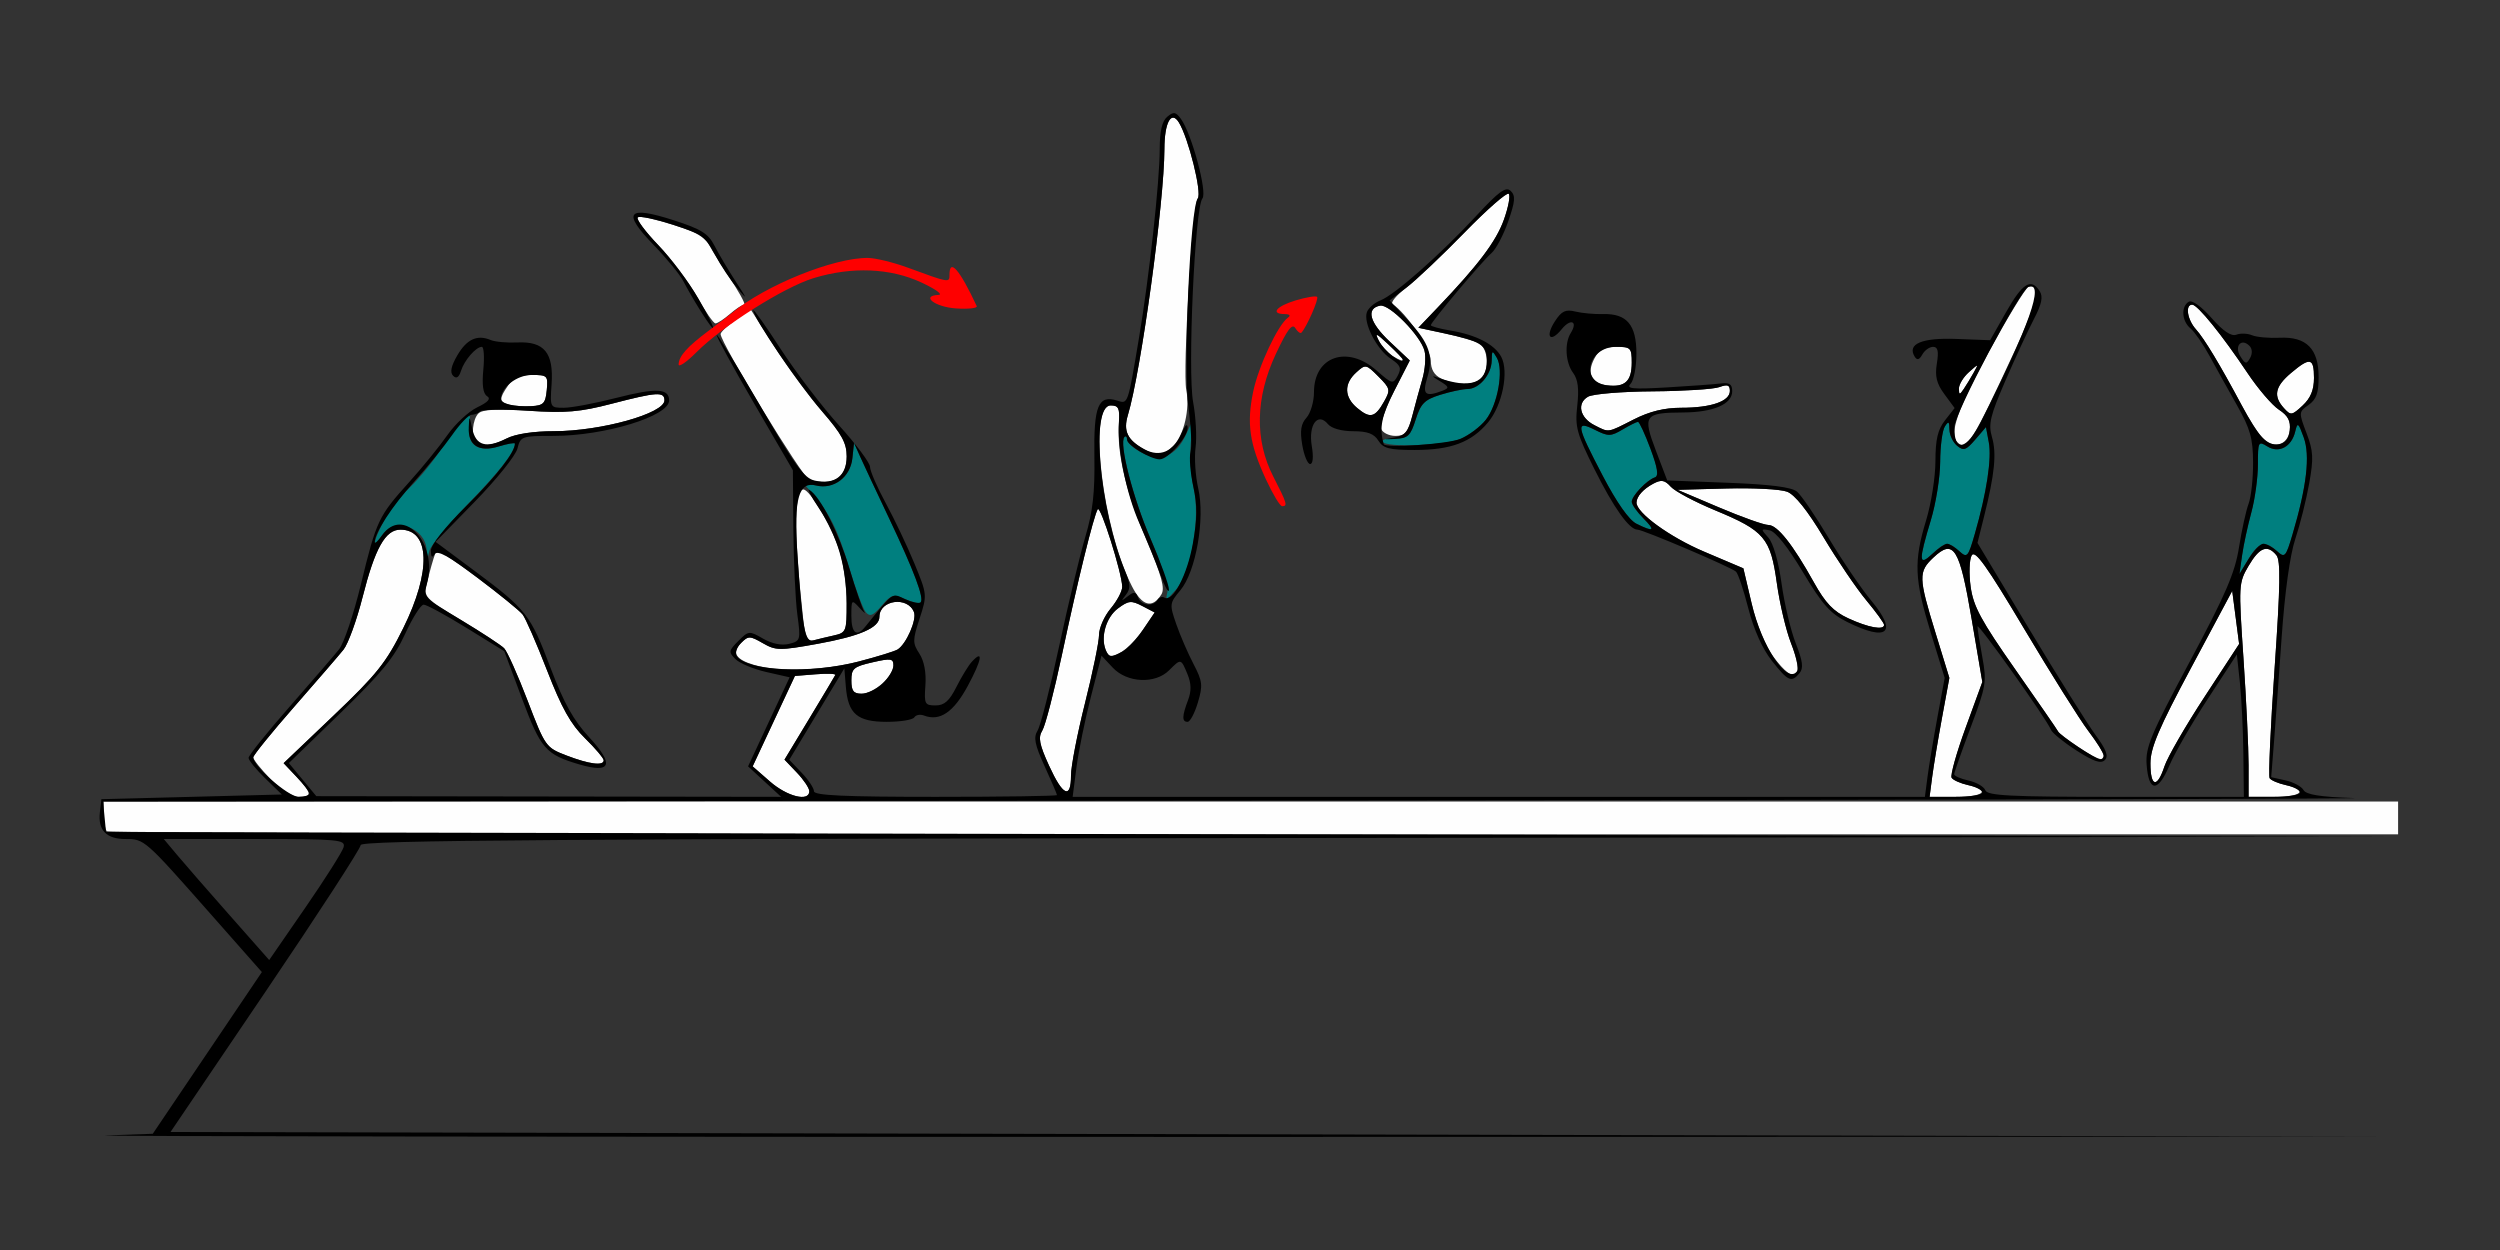 <?xml version="1.0" encoding="UTF-8" standalone="no"?>
<!-- Created with Inkscape (http://www.inkscape.org/) -->

<svg
   xmlns:dc="http://purl.org/dc/elements/1.1/"
   xmlns:cc="http://creativecommons.org/ns#"
   xmlns:rdf="http://www.w3.org/1999/02/22-rdf-syntax-ns#"
   xmlns:svg="http://www.w3.org/2000/svg"
   xmlns="http://www.w3.org/2000/svg"
   xmlns:sodipodi="http://sodipodi.sourceforge.net/DTD/sodipodi-0.dtd"
   xmlns:inkscape="http://www.inkscape.org/namespaces/inkscape"
   id="svg3462"
   version="1.1"
   inkscape:version="0.91 r13725"
   width="500"
   height="250"
   viewBox="0 0 500 250"
   sodipodi:docname="bb840103.svg">
  <rect x="0" y="0" width="500" height="250" fill="#333333" stroke="none"/>
  <defs
     id="defs3466" />
  <sodipodi:namedview
     pagecolor="#8c8c8c"
     bordercolor="#666666"
     borderopacity="1"
     objecttolerance="10"
     gridtolerance="10"
     guidetolerance="10"
     inkscape:pageopacity="0"
     inkscape:pageshadow="2"
     inkscape:window-width="1834"
     inkscape:window-height="880"
     id="namedview3464"
     showgrid="false"
     inkscape:zoom="1.7353308"
     inkscape:cx="223.78573"
     inkscape:cy="141.42349"
     inkscape:window-x="0"
     inkscape:window-y="0"
     inkscape:window-maximized="0"
     inkscape:current-layer="svg3462" />
  <g
     id="g3472"
     transform="translate(6.722,13.118)">
    <path
       style="fill:#fefefe"
       d="m 14.642,153.125 c -0.343,-0.344 -0.623,-1.82 -0.623,-3.281 l 0,-2.656 229.439,0 229.439,0 0,3.281 0,3.281 -228.816,0 c -125.849,0 -229.097,-0.281 -229.439,-0.625 z m 32.744,-10.43 c -1.903,-1.955 -3.461,-3.905 -3.461,-4.332 0,-0.427 3.68,-4.976 8.178,-10.109 4.498,-5.133 8.938,-10.278 9.868,-11.434 0.93,-1.156 2.651,-5.89 3.825,-10.52 2.483,-9.791 4.557,-13.489 7.562,-13.489 5.949,0 6.194,8.351 0.579,19.688 -3.422,6.909 -5.277,9.236 -13.942,17.492 L 50,139.515 l 2.57,2.716 c 3.129,3.307 3.204,4.019 0.423,4.019 -1.254,0 -3.587,-1.479 -5.607,-3.555 z m 99.906,0.508 -3.486,-3.047 4.227,-9.043 4.227,-9.043 4.155,-0.332 c 2.285,-0.183 4.053,-0.121 3.929,0.137 -0.124,0.258 -2.462,4.174 -5.196,8.703 l -4.971,8.234 2.482,2.598 c 1.365,1.429 2.482,3.103 2.482,3.719 0,2.167 -4.399,1.087 -7.848,-1.926 z m 232.423,-0.938 c 0.285,-2.191 1.175,-7.543 1.977,-11.892 l 1.459,-7.908 -2.79,-9.071 c -3.395,-11.037 -3.426,-12.156 -0.412,-14.996 4.076,-3.841 5.239,-1.972 7.662,12.318 l 2.131,12.565 -3.335,9.144 c -1.834,5.029 -3.096,9.532 -2.804,10.006 0.292,0.474 1.788,1.139 3.324,1.478 4.579,1.009 3.174,2.341 -2.469,2.341 l -5.262,0 0.519,-3.984 z m 63.276,-2.319 c 0,-3.467 -0.458,-13.081 -1.019,-21.366 -0.997,-14.738 -0.974,-15.138 1.027,-18.541 2.181,-3.708 3.749,-4.308 5.555,-2.124 0.872,1.054 0.793,6.053 -0.355,22.587 -0.811,11.678 -1.258,21.584 -0.995,22.012 0.264,0.428 1.737,1.055 3.273,1.394 4.539,1 3.194,2.341 -2.347,2.341 l -5.14,0 0,-6.303 z m -239.906,0.064 c -1.948,-4.268 -2.21,-5.638 -1.344,-7.029 0.592,-0.95 2.353,-7.741 3.914,-15.09 3.133,-14.745 6.351,-27.839 7.169,-29.167 0.544,-0.883 4.831,12.688 4.897,15.499 0.02,0.863 -1.015,2.822 -2.3,4.354 -1.285,1.532 -2.336,3.909 -2.336,5.283 0,1.374 -1.262,7.511 -2.804,13.638 -1.542,6.127 -2.804,12.642 -2.804,14.476 0,4.829 -1.622,4.103 -4.392,-1.965 z m 220.28,-0.465 c 0,-3.101 1.66,-6.997 8.178,-19.189 l 8.178,-15.298 0.69,5.31 0.69,5.31 -6.923,10.588 c -3.808,5.823 -7.41,12.069 -8.006,13.879 -1.461,4.442 -2.807,4.154 -2.807,-0.6 z m -316.803,-1.57 c -4.117,-1.583 -4.246,-1.764 -7.767,-10.965 -1.969,-5.145 -4.081,-9.863 -4.692,-10.483 -0.611,-0.62 -4.499,-3.167 -8.64,-5.66 l -7.529,-4.532 1.144,-4.497 c 0.629,-2.474 1.321,-4.675 1.538,-4.893 0.453,-0.454 15.574,10.836 17.18,12.827 0.586,0.726 2.791,5.768 4.901,11.203 2.91,7.497 4.74,10.768 7.58,13.55 2.059,2.017 3.744,4.003 3.744,4.414 0,1.167 -2.884,0.794 -7.457,-0.964 z M 408.862,136.238 c -2.047,-1.382 -3.828,-2.753 -3.958,-3.047 -0.13,-0.294 -3.974,-5.865 -8.542,-12.38 -6.893,-9.831 -8.416,-12.651 -8.955,-16.581 -0.357,-2.605 -0.266,-5.423 0.202,-6.262 0.667,-1.195 2.952,1.999 10.522,14.706 5.319,8.928 11.069,18.087 12.779,20.352 4.772,6.323 4.107,7.367 -2.048,3.212 z M 163.551,122.97 c 0,-2.378 0.438,-2.755 4.206,-3.62 3.703,-0.85 4.206,-0.776 4.206,0.616 0,2.192 -3.901,5.658 -6.369,5.658 -1.619,0 -2.043,-0.55 -2.043,-2.655 z m 184.381,-4.774 c -1.625,-2.216 -3.35,-6.456 -4.339,-10.664 l -1.642,-6.985 -7.867,-3.34 c -6.866,-2.916 -13.554,-7.775 -13.51,-9.817 0.026,-1.223 1.362,-2.72 3.373,-3.782 1.604,-0.847 2.274,-0.727 3.49,0.62 0.828,0.917 4.834,3.047 8.903,4.732 9.844,4.077 11.051,5.507 12.309,14.583 0.562,4.051 1.837,9.442 2.834,11.979 2.816,7.167 0.835,8.658 -3.552,2.674 z m -203.727,1.704 c -3.81,-1.105 -4.646,-2.485 -2.695,-4.442 1.436,-1.441 1.74,-1.437 4.334,0.057 2.598,1.495 3.35,1.504 10.949,0.129 8.487,-1.536 12.366,-3.228 12.366,-5.395 0,-3.399 5.68,-4.167 6.916,-0.936 0.586,1.532 -1.548,6.395 -3.277,7.466 -0.576,0.357 -4.048,1.431 -7.717,2.387 -7.097,1.849 -15.957,2.161 -20.877,0.733 z m 70.182,-3.103 c -1.011,-2.643 0.15,-6.494 2.481,-8.232 2.113,-1.575 2.663,-1.63 4.865,-0.483 l 2.483,1.292 -2.313,3.414 c -2.053,3.03 -4.84,5.336 -6.451,5.336 -0.307,0 -0.786,-0.597 -1.066,-1.327 z m -60.505,-6.38 c -1.929,-17.474 -1.778,-26.878 0.409,-25.522 1.728,1.071 5.666,8.098 6.989,12.469 0.724,2.394 1.322,6.982 1.327,10.194 0.01,5.612 -0.091,5.864 -2.56,6.415 -1.414,0.316 -3.256,0.758 -4.094,0.983 -1.223,0.329 -1.632,-0.568 -2.071,-4.54 z m 209.061,0.132 c -2.984,-1.377 -4.574,-3.038 -6.883,-7.187 -4.258,-7.652 -7.309,-11.489 -9.133,-11.489 -0.867,0 -5.306,-1.582 -9.864,-3.516 l -8.288,-3.516 9.772,-0.265 c 5.374,-0.146 10.841,0.143 12.149,0.642 1.556,0.593 4.088,3.763 7.326,9.171 2.722,4.545 6.552,10.19 8.511,12.543 1.959,2.353 3.562,4.568 3.562,4.922 0,1.12 -3.137,0.547 -7.151,-1.306 z m -143.293,-6.442 c -5.924,-11.647 -8.79,-36.14 -4.229,-36.14 1.597,0 1.835,0.546 1.634,3.75 -0.38,6.063 1.382,13.442 5.561,23.279 3.015,7.098 3.689,9.576 2.933,10.781 -1.825,2.907 -3.865,2.33 -5.899,-1.67 z M 155.118,82.832 c -1.291,-0.352 -17.757,-27.431 -17.719,-29.14 0.009,-0.398 1.366,-1.67 3.015,-2.827 l 2.999,-2.103 4.741,7.439 c 2.608,4.091 6.928,9.962 9.602,13.045 3.892,4.488 4.86,6.268 4.86,8.928 0,4.335 -2.647,5.979 -7.499,4.658 z m 66.844,-6.152 c -3.229,-1.858 -4.052,-3.652 -3.106,-6.78 2.626,-8.69 7.285,-42.635 7.303,-53.204 0.009,-5.308 1.358,-7.796 2.891,-5.332 1.918,3.083 4.666,14.139 3.78,15.21 -1.067,1.29 -3.056,34.543 -2.292,38.335 0.751,3.728 -0.459,8.982 -2.552,11.081 -2.068,2.074 -3.359,2.222 -6.023,0.69 z M 88.474,75.312 c -1.013,-1.016 -0.712,-4.536 0.491,-5.743 0.793,-0.796 3.687,-0.949 10.047,-0.532 7.41,0.486 10.242,0.245 16.618,-1.413 9.05,-2.355 10.539,-2.449 10.539,-0.671 0,2.617 -12.688,6.159 -22.089,6.166 -4.088,0.003 -7.705,0.547 -9.346,1.406 -2.865,1.499 -5.251,1.799 -6.259,0.787 z m 296.281,0.02 c -1.693,-1.699 -0.012,-6.525 6.309,-18.114 3.788,-6.944 7.348,-12.78 7.911,-12.969 2.56,-0.856 1.709,3.176 -2.656,12.588 -8.605,18.556 -9.722,20.342 -11.564,18.495 z m 60.861,-0.994 c -0.813,-0.925 -2.604,-3.791 -3.982,-6.369 -4.37,-8.179 -7.494,-13.366 -9.168,-15.222 -1.736,-1.924 -2.195,-4.934 -0.752,-4.934 1.076,0 6.004,6.088 11.069,13.675 2.095,3.138 4.917,6.434 6.271,7.324 1.83,1.203 2.387,2.264 2.172,4.137 -0.355,3.081 -3.449,3.847 -5.609,1.389 z M 269.496,72.654 c -0.296,-0.775 0.873,-4.169 2.599,-7.543 l 3.138,-6.134 -4.025,-3.791 c -4.042,-3.807 -4.791,-6.621 -1.91,-7.178 1.848,-0.357 8.085,5.986 8.879,9.029 0.315,1.207 0.126,3.738 -0.419,5.625 -0.545,1.887 -1.458,5.224 -2.028,7.415 -0.87,3.344 -1.411,3.984 -3.366,3.984 -1.281,0 -2.572,-0.634 -2.869,-1.408 z m 42.662,-0.738 c -2.922,-1.483 -3.569,-4.378 -1.273,-5.695 0.952,-0.546 6.778,-1.028 12.946,-1.071 6.168,-0.043 12.161,-0.424 13.318,-0.848 1.638,-0.6 2.103,-0.43 2.103,0.769 0,2.07 -3.744,3.367 -9.716,3.367 -3.396,0 -6.346,0.725 -9.519,2.34 -5.347,2.721 -4.876,2.653 -7.86,1.138 z m -47.438,-3.427 c -2.614,-2.185 -2.688,-4.854 -0.198,-7.114 1.862,-1.69 1.961,-1.672 4.435,0.809 2.386,2.394 2.451,2.679 1.133,5.024 -1.798,3.2 -2.791,3.437 -5.369,1.281 z m 185.337,0.012 c -2.171,-2.406 -1.786,-4.307 1.417,-7.011 3.829,-3.232 4.601,-3.067 4.601,0.981 0,2.408 -0.669,4.03 -2.28,5.527 -2.148,1.997 -2.364,2.026 -3.738,0.502 z M 95.093,67.812 c -2.011,-0.553 -2.041,-1.19 -0.181,-3.854 1.033,-1.48 2.405,-2.084 4.732,-2.084 3.134,0 3.264,0.133 2.984,3.047 -0.255,2.655 -0.653,3.066 -3.097,3.193 -1.542,0.081 -3.54,-0.056 -4.439,-0.303 z M 385.061,64.598 c -0.007,-0.822 0.888,-2.299 1.991,-3.281 1.979,-1.763 1.992,-1.762 0.966,0.089 -0.572,1.031 -1.467,2.508 -1.991,3.281 -0.834,1.233 -0.953,1.222 -0.966,-0.089 z m -70.397,-0.654 c -3.201,-0.402 -4.104,-2.373 -2.481,-5.414 0.915,-1.715 1.989,-2.281 4.33,-2.281 2.913,0 3.113,0.203 3.113,3.166 0,3.735 -1.365,4.98 -4.962,4.528 z m -33.122,-1.339 c -1.426,-0.69 -2.103,-1.848 -2.103,-3.598 0,-2.284 -4.923,-9.557 -7.637,-11.281 -0.48,-0.305 0.727,-1.777 2.681,-3.27 1.954,-1.494 7.229,-6.486 11.722,-11.095 4.493,-4.609 8.463,-8.085 8.822,-7.724 0.359,0.36 -0.077,2.692 -0.969,5.182 -1.559,4.349 -5.116,9.064 -13.296,17.622 l -3.817,3.994 5.219,1.122 c 2.87,0.617 5.955,1.491 6.854,1.94 1.888,0.944 2.211,5.424 0.514,7.127 -1.364,1.369 -5.141,1.36 -7.991,-0.019 z m -9.802,-4.549 c -0.893,-0.522 -2.104,-1.88 -2.691,-3.018 -0.879,-1.704 -0.551,-1.583 1.858,0.684 3.688,3.472 3.927,4.142 0.834,2.334 z M 132.646,46.172 c -1.653,-2.965 -5.129,-7.595 -7.724,-10.289 -2.596,-2.694 -4.441,-5.177 -4.102,-5.518 0.772,-0.774 13.759,3.347 13.759,4.367 0,0.411 1.855,3.522 4.123,6.914 2.267,3.392 3.804,6.167 3.414,6.167 -0.39,0 -1.678,0.844 -2.864,1.875 -1.185,1.031 -2.481,1.875 -2.878,1.875 -0.398,0 -2.075,-2.426 -3.728,-5.391 z"
       id="path3482"
       inkscape:connector-curvature="0" />
    <path
       style="fill:#007f7f"
       d="m 166.423,109.301 c -0.565,-0.683 -2.04,-4.637 -3.279,-8.787 -2.285,-7.657 -3.999,-11.107 -7.476,-15.043 l -1.93,-2.186 2.577,0.648 c 3.669,0.923 7.028,-1.515 7.44,-5.399 l 0.325,-3.065 1.264,2.812 c 0.695,1.547 3.268,7.031 5.717,12.188 5.047,10.625 7.109,16.116 6.341,16.887 -0.289,0.29 -1.681,-5.6e-4 -3.093,-0.646 -2.339,-1.069 -2.757,-0.951 -4.713,1.33 -1.727,2.014 -2.347,2.26 -3.174,1.261 z m 60.32,-3.88 c 0.276,-1.104 -1.129,-5.644 -3.298,-10.661 -3.576,-8.27 -6.427,-19.331 -5.28,-20.482 0.289,-0.29 0.526,-0.046 0.526,0.542 0,0.588 1.32,1.754 2.933,2.591 3.76,1.951 6.875,0.687 8.837,-3.583 l 1.399,-3.046 -0.43,4.688 c -0.237,2.578 0.024,6.679 0.579,9.114 1.376,6.034 -0.503,16.74 -3.553,20.242 -1.873,2.151 -2.124,2.238 -1.713,0.596 z m 214.954,-7.48 c 0.289,-2.047 1.118,-5.896 1.844,-8.554 0.725,-2.657 1.319,-6.985 1.319,-9.617 0,-4.554 0.091,-4.729 1.872,-3.613 2.327,1.458 4.867,0.102 5.593,-2.985 0.449,-1.908 0.619,-1.787 1.704,1.225 1.303,3.614 0.586,9.783 -2.25,19.362 -1.347,4.55 -1.542,4.762 -3.084,3.361 -2.409,-2.186 -3.645,-1.856 -5.693,1.524 l -1.83,3.019 0.525,-3.722 z m -64.12,0.426 c 0.004,-0.734 0.842,-4.077 1.862,-7.429 1.02,-3.352 1.865,-8.625 1.876,-11.719 0.012,-3.094 0.429,-6.258 0.927,-7.031 0.741,-1.15 0.909,-1.043 0.92,0.588 0.007,1.097 0.693,2.56 1.523,3.251 1.298,1.081 1.807,0.908 3.645,-1.235 l 2.136,-2.491 0.57,3.048 c 0.609,3.254 -0.436,10.106 -2.785,18.263 -1.357,4.714 -1.545,4.927 -3.1,3.516 -2.166,-1.966 -2.835,-1.9 -5.42,0.536 -1.54,1.451 -2.161,1.654 -2.156,0.703 z M 78.613,96.942 c -0.256,-4.633 -6.359,-6.671 -8.934,-2.984 -2.001,2.866 -1.826,1.376 0.332,-2.824 0.983,-1.913 3.338,-4.955 5.233,-6.76 1.895,-1.805 4.806,-5.391 6.469,-7.969 1.663,-2.578 3.65,-5.205 4.415,-5.837 1.184,-0.977 1.334,-0.759 1.01,1.46 -0.556,3.803 1.741,5.419 5.89,4.142 1.779,-0.548 3.234,-0.796 3.234,-0.553 0,1.623 -3.041,5.53 -9.368,12.038 -4.011,4.125 -7.49,8.344 -7.732,9.375 -0.423,1.8 -0.444,1.797 -0.549,-0.089 z M 320.561,91.623 c -1.483,-0.737 -3.946,-4.243 -6.742,-9.596 -5.314,-10.173 -5.476,-11.136 -1.547,-9.17 2.668,1.335 3.154,1.329 5.518,-0.072 1.426,-0.845 2.812,-1.536 3.082,-1.536 0.269,0 1.391,2.416 2.492,5.369 1.444,3.871 1.691,5.473 0.885,5.742 -1.605,0.537 -4.622,3.715 -4.622,4.869 0,0.539 1.032,2.016 2.294,3.281 2.54,2.548 2.158,2.861 -1.359,1.112 z M 269.768,75.231 c -0.24,-0.389 0.892,-0.705 2.515,-0.703 2.625,0.004 3.082,-0.412 4.138,-3.758 1.004,-3.182 1.759,-3.941 4.892,-4.922 2.037,-0.638 4.487,-1.16 5.443,-1.16 2.342,0 4.826,-2.912 4.861,-5.699 0.026,-2.065 0.119,-2.114 1.028,-0.545 1.408,2.43 0.181,9.355 -2.195,12.385 -1.088,1.388 -3.367,3.105 -5.063,3.816 -3.245,1.36 -14.873,1.796 -15.619,0.586 z"
       id="path3478"
       inkscape:connector-curvature="0" />
    <path
       style="fill:#fe0000"
       d="m 246.453,82.734 c -3.277,-7.097 -3.864,-11.123 -2.547,-17.484 1.058,-5.111 4.978,-13.458 6.973,-14.846 0.59,-0.41 0.329,-0.695 -0.646,-0.703 -2.948,-0.026 -1.714,-1.569 2.194,-2.743 2.106,-0.633 4.03,-0.95 4.275,-0.704 0.389,0.39 -2.048,5.955 -3.133,7.156 -0.22,0.243 -0.775,-0.168 -1.234,-0.913 -0.621,-1.007 -1.618,0.322 -3.891,5.183 -4.094,8.761 -4.262,17.205 -0.488,24.554 2.727,5.31 2.899,5.891 1.749,5.891 -0.42,0 -1.883,-2.426 -3.252,-5.391 z M 129.002,59.766 c 0.042,-1.661 1.741,-3.563 6.045,-6.769 2.056,-1.531 4.159,-3.133 4.673,-3.56 6.649,-5.517 20.337,-11.045 27.162,-10.969 1.509,0.017 5.057,0.881 7.884,1.919 8.398,3.086 8.411,3.088 8.411,1.441 0,-3.383 2.024,-1.052 5.446,6.274 0.195,0.417 -1.654,0.628 -4.108,0.469 -4.244,-0.276 -7.191,-2.546 -3.518,-2.71 0.942,-0.042 -0.6,-1.156 -3.427,-2.474 -6.232,-2.907 -13.926,-3.221 -21.569,-0.881 -5.974,1.829 -18.177,9.552 -23.447,14.838 -1.97,1.976 -3.569,3.066 -3.552,2.421 z"
       id="path3476"
       inkscape:connector-curvature="0" />
    <path
       style="fill:#000000"
       d="m 14.486,213.964 9.346,-0.328 10.91,-16.171 10.91,-16.171 -10.293,-11.662 C 22.19,154.709 22.165,154.688 18.378,154.688 c -3.834,0 -5.535,-1.769 -5.128,-5.334 l 0.301,-2.635 18.045,-0.469 18.045,-0.469 -3.325,-3.231 c -1.829,-1.777 -3.325,-3.621 -3.325,-4.097 0,-0.477 3.68,-5.066 8.178,-10.199 4.498,-5.133 8.96,-10.308 9.917,-11.501 0.957,-1.193 2.924,-7.037 4.371,-12.988 3.121,-12.833 3.492,-13.62 9.671,-20.477 2.629,-2.918 6.057,-7.136 7.619,-9.375 1.561,-2.239 4.254,-4.744 5.983,-5.567 2.177,-1.037 2.78,-1.723 1.96,-2.231 -0.799,-0.496 -1.042,-2.217 -0.747,-5.3 C 90.183,58.305 90.051,56.25 89.649,56.25 c -1.178,0 -3.494,2.662 -4.167,4.787 -0.427,1.35 -0.923,1.661 -1.586,0.996 -0.664,-0.666 -0.4,-1.939 0.844,-4.076 1.887,-3.24 3.986,-4.208 6.669,-3.072 0.87,0.368 3.279,0.588 5.355,0.489 5.355,-0.255 7.265,2.071 6.834,8.319 -0.325,4.709 -0.307,4.744 2.446,4.744 1.525,-3.2e-4 6.253,-0.891 10.506,-1.979 7.983,-2.043 10.552,-1.916 10.552,0.519 0,3.148 -12.871,7.085 -23.164,7.085 -6.325,0 -6.56,0.083 -7.173,2.531 -0.348,1.392 -4.174,6.16 -8.501,10.597 l -7.868,8.066 7.699,5.726 c 10.473,7.789 11.233,8.757 15.297,19.487 2.665,7.037 4.589,10.493 7.712,13.859 5.085,5.479 4.423,7.313 -1.963,5.436 -6.731,-1.978 -7.696,-3.085 -11.463,-13.159 l -3.545,-9.48 -7.542,-4.656 c -4.148,-2.561 -8.008,-4.656 -8.578,-4.656 -0.57,0 -2.24,2.637 -3.712,5.859 -2.135,4.675 -4.757,7.878 -12.964,15.842 l -10.288,9.982 2.746,3.309 2.746,3.309 46.482,0.068 46.482,0.068 -3.307,-3.047 -3.307,-3.047 4.156,-8.906 4.156,-8.906 -4.659,-1.057 c -2.562,-0.581 -5.343,-1.743 -6.179,-2.582 -1.404,-1.408 -1.359,-1.686 0.58,-3.631 2.048,-2.053 2.171,-2.065 4.951,-0.466 1.795,1.033 3.723,1.42 5.205,1.047 2.279,-0.574 2.332,-0.761 1.648,-5.859 -0.388,-2.896 -0.748,-10.576 -0.799,-17.066 l -0.093,-11.8 -7.767,-13.372 c -4.272,-7.355 -7.629,-13.51 -7.46,-13.68 0.169,-0.169 4.071,6.187 8.672,14.126 6.942,11.978 8.799,14.529 10.916,14.995 4.002,0.882 6.398,-0.932 6.398,-4.842 0,-2.689 -0.97,-4.46 -4.991,-9.108 -4.756,-5.497 -13.722,-18.668 -13.682,-20.095 0.011,-0.371 2.485,3.123 5.499,7.764 3.014,4.641 8.262,11.51 11.663,15.265 3.401,3.755 6.183,7.484 6.183,8.285 0,0.801 1.413,4.057 3.14,7.235 1.727,3.178 4.305,8.605 5.729,12.062 2.566,6.228 2.576,6.328 1.046,11.018 -1.418,4.348 -1.421,4.92 -0.047,7.025 0.947,1.45 1.39,3.772 1.206,6.326 -0.27,3.747 -0.126,4.034 2.026,4.034 1.762,0 2.764,-0.89 4.187,-3.72 1.029,-2.046 2.417,-4.311 3.084,-5.033 2.376,-2.574 2.007,-0.391 -0.819,4.843 -2.857,5.292 -5.603,7.147 -8.773,5.927 -0.756,-0.291 -1.623,-0.125 -1.926,0.368 -0.304,0.493 -2.775,0.897 -5.493,0.897 -5.905,0 -7.757,-1.579 -8.198,-6.991 l -0.303,-3.71 -5.505,9.146 -5.505,9.146 2.468,2.584 c 1.357,1.421 2.468,3.088 2.468,3.704 0,0.84 6.076,1.121 24.299,1.121 13.364,0 24.299,-0.16 24.299,-0.355 0,-0.196 -1.112,-2.792 -2.471,-5.77 -1.976,-4.33 -2.258,-5.756 -1.409,-7.12 0.584,-0.938 2.534,-8.572 4.334,-16.965 1.8,-8.392 4.151,-18.212 5.224,-21.821 1.486,-4.994 1.917,-8.819 1.806,-15.999 -0.158,-10.171 0.766,-12.43 4.589,-11.212 2.152,0.685 2.072,0.919 4.346,-12.632 2.019,-12.028 4.12,-31.159 4.131,-37.62 0.007,-3.695 0.46,-5.651 1.512,-6.527 1.274,-1.061 1.691,-0.993 2.741,0.447 2.14,2.936 5.303,14.671 4.286,15.9 -1.505,1.82 -2.995,34.559 -1.854,40.747 0.541,2.934 0.76,7.005 0.487,9.049 -0.273,2.043 -0.034,5.723 0.531,8.177 1.398,6.077 -0.459,16.671 -3.575,20.385 -2.169,2.586 -2.195,2.801 -0.824,6.76 0.779,2.249 2.329,5.836 3.445,7.972 1.818,3.48 1.909,4.283 0.878,7.734 -0.633,2.118 -1.554,3.852 -2.047,3.852 -1.154,0 -1.133,-1.129 0.08,-4.33 0.7,-1.848 0.668,-3.325 -0.113,-5.217 -1.299,-3.147 -1.294,-3.146 -3.667,-0.765 -2.784,2.793 -8.407,2.529 -11.271,-0.528 l -2.251,-2.403 -2.128,8.262 c -1.17,4.544 -2.469,10.899 -2.885,14.122 l -0.758,5.859 85.225,0 85.225,0 0.519,-3.984 c 0.285,-2.191 1.175,-7.543 1.977,-11.892 l 1.459,-7.908 -2.79,-9.071 c -3.276,-10.65 -3.423,-14.237 -0.921,-22.457 1.02,-3.352 1.858,-8.674 1.862,-11.827 0.006,-4.353 0.468,-6.321 1.924,-8.177 l 1.916,-2.444 -2.048,-2.779 c -1.564,-2.122 -1.921,-3.569 -1.508,-6.12 0.402,-2.485 0.208,-3.341 -0.756,-3.341 -0.713,0 -1.68,0.687 -2.148,1.527 -0.607,1.088 -1.046,1.211 -1.529,0.428 -1.563,-2.537 1.414,-3.804 8.322,-3.54 l 6.766,0.259 3.212,-5.665 c 3.279,-5.783 5.003,-6.848 6.705,-4.141 0.712,1.132 0.408,2.577 -1.181,5.625 -1.176,2.256 -3.739,7.796 -5.696,12.311 -3.04,7.016 -3.427,8.652 -2.667,11.25 0.953,3.254 0.543,7.375 -1.575,15.848 l -1.327,5.308 10.323,17.192 c 5.678,9.456 11.646,18.99 13.264,21.188 2.185,2.969 2.67,4.268 1.885,5.055 -0.784,0.787 -2.249,0.29 -5.7,-1.931 -2.554,-1.644 -4.842,-3.507 -5.084,-4.14 -0.781,-2.041 -14.679,-21.585 -14.679,-20.642 0,0.501 0.434,3.268 0.965,6.149 0.905,4.911 0.759,5.785 -2.33,14 -1.812,4.819 -3.298,9.045 -3.302,9.391 -0.004,0.346 1.283,0.913 2.86,1.26 1.577,0.347 3.094,1.225 3.371,1.95 0.416,1.088 4.974,1.318 26.105,1.318 l 25.601,0 -0.101,-8.672 c -0.056,-4.77 -0.371,-11.179 -0.701,-14.242 l -0.6,-5.571 -5.791,8.852 c -3.185,4.869 -6.655,10.891 -7.71,13.383 -2.295,5.417 -4.14,5.342 -4.545,-0.185 -0.254,-3.461 0.802,-5.986 8.591,-20.552 7.223,-13.508 9.067,-17.783 9.883,-22.911 0.551,-3.467 1.417,-7.397 1.923,-8.733 0.506,-1.336 0.909,-5.038 0.894,-8.227 -0.022,-4.835 -0.554,-6.733 -3.2,-11.423 -1.746,-3.094 -4.224,-7.55 -5.508,-9.903 -1.284,-2.353 -2.998,-4.83 -3.809,-5.505 -1.738,-1.447 -1.939,-4.35 -0.369,-5.323 0.672,-0.416 2.468,0.854 4.574,3.235 2.343,2.648 3.955,3.733 4.969,3.342 0.825,-0.318 2.237,-0.267 3.136,0.112 0.9,0.38 3.393,0.606 5.541,0.502 5.333,-0.257 7.777,2.214 7.777,7.861 0,3.202 -0.466,4.493 -2.013,5.58 -1.978,1.39 -1.986,1.487 -0.415,5.614 1.37,3.598 1.446,5.047 0.535,10.123 -0.585,3.258 -1.835,8.244 -2.777,11.08 -1.067,3.21 -2.096,10.641 -2.728,19.688 -0.558,7.992 -1.257,17.549 -1.553,21.238 l -0.538,6.707 2.869,0.632 c 1.578,0.348 3.195,1.216 3.593,1.929 0.521,0.933 3.337,1.383 10.052,1.606 5.131,0.17 -94.05,0.397 -220.403,0.505 l -229.732,0.196 0.293,3.047 0.293,3.047 229.439,0.472 229.439,0.472 -203.972,0.232 c -165.427,0.188 -203.972,0.459 -203.972,1.437 0,0.663 -8.558,13.846 -19.018,29.297 l -19.018,28.092 222.523,0.472 222.523,0.472 -233.645,0.034 C 110.28,214.277 9.346,214.145 14.486,213.964 Z m 47.509,-57.636 c 0.415,-1.522 -0.872,-1.641 -17.758,-1.641 l -18.205,0 2.638,3.154 c 1.451,1.734 6.195,7.18 10.542,12.1 l 7.904,8.947 7.215,-10.46 c 3.968,-5.753 7.417,-11.198 7.663,-12.1 z m -6.854,-10.73 c 0,-0.358 -1.157,-1.874 -2.57,-3.368 L 50,139.515 l 9.994,-9.523 c 8.665,-8.256 10.52,-10.583 13.942,-17.492 5.616,-11.337 5.37,-19.688 -0.579,-19.688 -3.005,0 -5.078,3.698 -7.562,13.489 -1.174,4.63 -2.896,9.364 -3.825,10.52 -0.93,1.156 -5.37,6.301 -9.868,11.434 -4.498,5.133 -8.178,9.682 -8.178,10.109 0,1.76 7.045,7.887 9.068,7.887 1.181,0 2.147,-0.293 2.147,-0.652 z m 100,-0.469 c 0,-0.616 -1.117,-2.29 -2.482,-3.719 l -2.482,-2.598 4.971,-8.234 c 2.734,-4.529 5.072,-8.445 5.196,-8.703 0.124,-0.258 -1.644,-0.319 -3.929,-0.137 l -4.155,0.332 -4.227,9.043 -4.227,9.043 3.486,3.047 c 3.448,3.014 7.848,4.094 7.848,1.926 z m 234.579,0.258 c 0,-0.475 -1.257,-1.14 -2.793,-1.478 -1.536,-0.338 -3.032,-1.003 -3.324,-1.478 -0.292,-0.474 0.97,-4.977 2.804,-10.006 l 3.335,-9.144 -2.131,-12.565 c -2.423,-14.29 -3.586,-16.16 -7.662,-12.318 -3.014,2.84 -2.983,3.959 0.412,14.996 l 2.79,9.071 -1.459,7.908 c -0.802,4.349 -1.692,9.701 -1.977,11.892 l -0.519,3.984 5.262,0 c 2.894,0 5.262,-0.388 5.262,-0.863 z m 63.551,0 c 0,-0.475 -1.257,-1.14 -2.793,-1.478 -1.536,-0.338 -3.009,-0.966 -3.273,-1.394 -0.264,-0.428 0.184,-10.334 0.995,-22.012 1.148,-16.534 1.226,-21.533 0.355,-22.587 -1.806,-2.183 -3.374,-1.584 -5.555,2.124 -2.001,3.403 -2.023,3.803 -1.027,18.541 0.56,8.285 1.019,17.899 1.019,21.366 l 0,6.303 5.14,0 c 2.827,0 5.14,-0.388 5.14,-0.863 z m -245.794,-3.411 c 0,-1.835 1.262,-8.349 2.804,-14.476 1.542,-6.127 2.804,-12.264 2.804,-13.638 0,-1.374 1.051,-3.751 2.336,-5.283 1.285,-1.532 2.32,-3.491 2.3,-4.354 -0.065,-2.811 -4.353,-16.382 -4.897,-15.499 -0.818,1.328 -4.036,14.422 -7.169,29.167 -1.561,7.349 -3.323,14.139 -3.914,15.09 -0.866,1.391 -0.604,2.76 1.344,7.029 2.77,6.068 4.392,6.794 4.392,1.965 z m 218.695,-1.83 c 0.596,-1.81 4.198,-8.056 8.006,-13.879 l 6.923,-10.588 -0.69,-5.31 -0.69,-5.31 -8.178,15.298 c -6.517,12.191 -8.178,16.088 -8.178,19.189 0,4.754 1.346,5.041 2.807,0.6 z m -312.153,-1.206 c 0,-0.411 -1.685,-2.397 -3.744,-4.414 -2.84,-2.782 -4.67,-6.053 -7.58,-13.55 -2.11,-5.435 -4.315,-10.477 -4.901,-11.203 -0.586,-0.726 -4.61,-4.004 -8.943,-7.284 -5.75,-4.353 -8.081,-5.642 -8.631,-4.773 -0.525,0.83 -0.758,0.615 -0.768,-0.708 -0.009,-1.134 2.836,-4.72 7.064,-8.906 6.005,-5.946 9.745,-10.742 9.745,-12.498 0,-0.235 -1.455,0.02 -3.234,0.568 -3.96,1.219 -6.166,-0.201 -6.001,-3.864 0.107,-2.382 0.13,-2.37 0.708,0.338 0.718,3.365 2.792,3.962 6.801,1.955 1.845,-0.923 5.429,-1.477 9.58,-1.48 9.367,-0.007 22.053,-3.554 22.053,-6.166 0,-1.778 -1.489,-1.684 -10.539,0.671 -6.382,1.661 -9.205,1.9 -16.647,1.411 -4.929,-0.323 -9.275,-0.274 -9.657,0.11 -0.383,0.384 -1.168,0.698 -1.746,0.698 -0.578,0 -2.33,1.832 -3.894,4.07 -1.564,2.239 -4.998,6.457 -7.631,9.375 -4.349,4.819 -7.829,10.167 -7.829,12.029 0,0.398 0.655,-0.214 1.455,-1.36 4.183,-5.99 11.221,1.511 9.005,9.597 -0.74,2.698 -0.553,2.899 6.773,7.309 4.144,2.494 8.034,5.043 8.645,5.663 0.611,0.62 2.723,5.338 4.692,10.483 3.522,9.201 3.65,9.382 7.767,10.965 4.574,1.758 7.457,2.131 7.457,0.964 z m 300,-0.993 c 0,-0.441 -1.399,-2.656 -3.109,-4.922 -1.71,-2.266 -7.461,-11.424 -12.779,-20.352 -7.57,-12.707 -9.855,-15.901 -10.522,-14.706 -0.468,0.84 -0.559,3.658 -0.202,6.262 0.539,3.93 2.062,6.75 8.955,16.581 4.568,6.515 8.412,12.086 8.542,12.38 0.348,0.786 7.558,5.559 8.398,5.559 0.395,0 0.718,-0.361 0.718,-0.803 z M 169.8,123.587 c 1.19,-1.121 2.163,-2.75 2.163,-3.62 0,-1.392 -0.503,-1.466 -4.206,-0.616 -3.768,0.865 -4.206,1.242 -4.206,3.62 0,2.105 0.423,2.655 2.043,2.655 1.123,0 3.016,-0.917 4.206,-2.038 z m -4.718,-4.419 c 3.669,-0.956 7.141,-2.03 7.717,-2.387 1.729,-1.072 3.863,-5.934 3.277,-7.466 -1.236,-3.231 -6.916,-2.463 -6.916,0.936 0,2.167 -3.879,3.859 -12.366,5.395 -7.599,1.375 -8.352,1.366 -10.949,-0.129 -2.594,-1.493 -2.897,-1.497 -4.334,-0.057 -0.849,0.852 -1.264,2.005 -0.921,2.562 1.902,3.088 14.738,3.689 24.492,1.147 z m 52.719,-2.003 c 0.984,-0.528 2.831,-2.497 4.103,-4.375 l 2.313,-3.414 -2.483,-1.292 c -2.202,-1.146 -2.752,-1.091 -4.865,0.483 -2.331,1.738 -3.492,5.589 -2.481,8.232 0.605,1.582 1.059,1.63 3.414,0.366 z m -57.754,-3.189 c 2.469,-0.551 2.57,-0.803 2.56,-6.415 -0.013,-7.224 -1.867,-13.567 -5.58,-19.086 -1.562,-2.322 -2.399,-3.948 -1.859,-3.613 2.182,1.352 5.872,8.602 7.986,15.688 1.232,4.13 2.562,8.001 2.954,8.603 0.392,0.601 -0.022,0.288 -0.922,-0.696 -1.585,-1.733 -1.636,-1.684 -1.636,1.596 0,3.458 1.051,4.306 2.744,2.213 5.805,-7.174 5.277,-6.808 8.015,-5.556 1.412,0.645 2.804,0.936 3.093,0.646 0.768,-0.77 -1.295,-6.262 -6.341,-16.887 -2.449,-5.156 -5.022,-10.641 -5.717,-12.188 l -1.264,-2.812 -0.325,3.065 c -0.399,3.765 -3.782,6.32 -7.221,5.454 -3.532,-0.889 -4.51,2.606 -3.784,13.512 1.016,15.247 1.507,17.913 3.214,17.455 0.832,-0.223 2.669,-0.664 4.082,-0.979 z m 64.729,-7.116 c 0.323,-0.524 0.945,-0.731 1.382,-0.46 1.653,1.025 4.565,-4.503 5.686,-10.796 0.897,-5.036 0.917,-7.667 0.086,-11.461 -0.593,-2.708 -0.839,-5.805 -0.547,-6.882 0.292,-1.077 0.104,-5.052 -0.419,-8.833 -1.086,-7.859 0.347,-40.019 1.864,-41.853 0.887,-1.072 -1.859,-12.126 -3.779,-15.211 -1.533,-2.464 -2.882,0.023 -2.891,5.332 -0.018,10.569 -4.677,44.514 -7.303,53.204 -0.972,3.218 -0.085,5.025 3.375,6.874 2.987,1.596 5.745,0.442 7.254,-3.035 0.795,-1.832 1.297,-2.317 1.319,-1.274 0.04,1.827 -3.915,6.286 -5.575,6.286 -1.828,0 -6.538,-2.831 -6.538,-3.93 0,-0.588 -0.237,-0.832 -0.526,-0.542 -1.14,1.144 1.694,12.189 5.219,20.342 2.045,4.729 3.703,9.316 3.684,10.193 -0.018,0.877 -0.804,-0.516 -1.746,-3.094 -0.942,-2.578 -2.814,-7.154 -4.16,-10.168 -2.627,-5.883 -4.464,-14.981 -4.098,-20.301 0.188,-2.732 -0.088,-3.281 -1.644,-3.281 -4.089,0 -2.287,20.736 2.881,33.143 1.081,2.595 1.112,3.501 0.163,4.722 -1.024,1.317 -0.979,1.357 0.352,0.314 1.259,-0.987 1.622,-0.946 2.073,0.234 0.62,1.621 3.001,1.913 3.886,0.477 z M 445.941,95.625 c 0.61,0 1.849,0.673 2.755,1.495 1.543,1.401 1.737,1.188 3.084,-3.361 2.836,-9.579 3.553,-15.748 2.25,-19.362 -1.086,-3.011 -1.255,-3.133 -1.704,-1.225 -0.727,3.088 -3.266,4.443 -5.593,2.985 -1.782,-1.116 -1.872,-0.941 -1.872,3.613 0,2.632 -0.593,6.96 -1.319,9.617 -0.725,2.657 -1.555,6.507 -1.844,8.554 l -0.525,3.722 1.83,-3.019 c 1.006,-1.66 2.329,-3.019 2.938,-3.019 z m -63.244,0 c 0.44,0 1.546,0.676 2.456,1.503 1.555,1.411 1.743,1.198 3.1,-3.516 2.349,-8.157 3.393,-15.009 2.785,-18.263 l -0.57,-3.048 -2.136,2.491 c -1.838,2.143 -2.347,2.315 -3.645,1.235 -0.83,-0.691 -1.515,-2.154 -1.523,-3.251 -0.012,-1.631 -0.179,-1.739 -0.92,-0.588 -0.498,0.773 -0.916,3.938 -0.927,7.031 -0.012,3.094 -0.856,8.367 -1.876,11.719 -2.474,8.128 -2.424,9.287 0.294,6.726 1.19,-1.121 2.523,-2.038 2.964,-2.038 z m 6.79,-24.431 c 9.624,-19.04 12.797,-28.052 9.487,-26.945 -1.659,0.555 -14.795,25.37 -14.83,28.016 -0.069,5.184 2.435,4.682 5.343,-1.071 z m 61.737,1.755 c 0.216,-1.873 -0.341,-2.934 -2.172,-4.137 -1.354,-0.89 -4.176,-4.186 -6.271,-7.324 C 437.717,53.901 432.789,47.812 431.713,47.812 c -1.442,0 -0.983,3.01 0.752,4.934 1.674,1.856 4.798,7.043 9.168,15.222 3.356,6.281 5.087,8.105 7.38,7.776 1.3,-0.187 2.014,-1.089 2.211,-2.795 z m 4.85,-10.479 c 0,-4.048 -0.773,-4.213 -4.601,-0.981 -3.203,2.704 -3.587,4.605 -1.417,7.011 1.375,1.524 1.59,1.495 3.738,-0.502 1.611,-1.498 2.28,-3.119 2.28,-5.527 z M 102.629,64.922 C 102.909,62.008 102.779,61.875 99.645,61.875 c -3.003,0 -6.187,2.484 -6.187,4.827 0,0.936 2.79,1.585 6.075,1.413 2.444,-0.128 2.841,-0.538 3.097,-3.193 z M 388.018,61.406 c 1.026,-1.851 1.013,-1.852 -0.966,-0.089 -1.103,0.982 -1.999,2.459 -1.991,3.281 0.013,1.311 0.132,1.322 0.966,0.089 0.523,-0.773 1.419,-2.25 1.991,-3.281 z m 55.151,-5.352 c -1.629,-1.634 -3.091,0.047 -1.818,2.091 0.99,1.59 1.224,1.63 1.947,0.335 0.496,-0.889 0.445,-1.85 -0.128,-2.426 z M 347.642,119.035 c -1.879,-2.38 -3.615,-6.242 -4.691,-10.439 -0.94,-3.664 -2.051,-6.985 -2.47,-7.38 -0.938,-0.884 -18.575,-8.404 -19.71,-8.404 -1.648,0 -4.777,-4.404 -8.629,-12.144 -3.531,-7.096 -3.888,-8.421 -3.412,-12.656 0.379,-3.369 0.14,-5.255 -0.828,-6.55 -1.533,-2.051 -1.763,-5.934 -0.473,-7.979 1.489,-2.361 -0.008,-2.996 -1.809,-0.768 -2.31,2.858 -3.393,1.54 -1.33,-1.618 1.313,-2.01 2.111,-2.387 4.047,-1.909 1.326,0.327 3.831,0.557 5.567,0.51 4.741,-0.127 6.657,2.151 6.657,7.917 0,2.653 -0.526,5.367 -1.168,6.032 -0.952,0.985 0.39,1.118 7.243,0.718 4.626,-0.27 9.463,-0.624 10.748,-0.787 1.802,-0.228 2.336,0.127 2.336,1.551 0,2.586 -3.761,4.214 -9.813,4.247 -7.766,0.043 -8.138,0.564 -5.452,7.63 l 2.267,5.963 12.2,0.469 c 8.431,0.324 12.68,0.87 13.755,1.766 0.855,0.714 3.732,4.932 6.391,9.375 2.66,4.443 6.481,10.053 8.492,12.468 5.333,6.404 3.212,8.25 -4.854,4.226 -3.378,-1.686 -4.971,-3.482 -8.879,-10.014 -2.986,-4.991 -5.459,-8.091 -6.631,-8.312 -1.785,-0.337 -1.796,-0.271 -0.249,1.454 0.977,1.089 2.025,4.726 2.64,9.157 0.561,4.043 1.841,9.443 2.847,12.001 1.403,3.57 1.577,4.953 0.751,5.952 -1.613,1.95 -2.285,1.65 -5.542,-2.476 z m 5.12,1.971 c 0.295,-0.478 -0.28,-2.945 -1.277,-5.483 -0.997,-2.538 -2.272,-7.928 -2.834,-11.979 -1.258,-9.076 -2.466,-10.506 -12.309,-14.583 -4.069,-1.685 -8.076,-3.815 -8.903,-4.732 -1.216,-1.348 -1.886,-1.467 -3.49,-0.62 -2.011,1.061 -3.347,2.559 -3.373,3.782 -0.043,2.042 6.644,6.901 13.51,9.817 l 7.867,3.34 1.642,6.985 c 2.093,8.907 7.283,16.533 9.168,13.473 z m 17.332,-9.148 c 0,-0.354 -1.603,-2.568 -3.562,-4.922 -1.959,-2.353 -5.789,-7.998 -8.511,-12.543 -3.238,-5.408 -5.77,-8.578 -7.326,-9.171 -1.307,-0.499 -6.774,-0.788 -12.149,-0.642 l -9.772,0.265 8.288,3.516 c 4.558,1.934 8.997,3.516 9.864,3.516 1.825,0 4.875,3.837 9.133,11.489 2.309,4.149 3.899,5.809 6.883,7.187 4.014,1.853 7.151,2.426 7.151,1.306 z M 321.92,90.511 c -1.262,-1.266 -2.294,-2.742 -2.294,-3.281 0,-1.154 3.017,-4.333 4.622,-4.869 0.806,-0.269 0.559,-1.871 -0.885,-5.742 C 322.262,73.666 321.141,71.25 320.871,71.25 c -0.269,0 -1.656,0.691 -3.082,1.536 -2.364,1.401 -2.85,1.407 -5.518,0.072 -3.929,-1.966 -3.766,-1.003 1.547,9.17 2.796,5.353 5.259,8.858 6.742,9.596 3.517,1.749 3.899,1.436 1.359,-1.112 z M 320.018,70.777 c 3.173,-1.615 6.123,-2.34 9.519,-2.34 5.971,0 9.716,-1.298 9.716,-3.367 0,-1.199 -0.464,-1.369 -2.103,-0.769 -1.157,0.424 -7.15,0.805 -13.318,0.848 -6.168,0.043 -11.994,0.525 -12.946,1.071 -2.296,1.317 -1.649,4.213 1.273,5.695 2.984,1.515 2.513,1.583 7.86,-1.138 z m -0.392,-11.361 c 0,-2.963 -0.2,-3.166 -3.113,-3.166 -5.625,0 -7.309,7.009 -1.849,7.695 3.597,0.452 4.962,-0.793 4.962,-4.528 z m -65.898,16.462 c -0.481,-2.857 -0.268,-4.222 0.852,-5.464 0.822,-0.911 1.494,-3.205 1.494,-5.098 0,-7.171 6.681,-9.482 12.527,-4.333 3.105,2.735 3.288,2.78 4.22,1.033 0.801,-1.502 0.556,-2.1 -1.381,-3.374 -2.822,-1.855 -5.578,-7.253 -4.774,-9.354 0.317,-0.828 1.533,-1.877 2.703,-2.33 2.84,-1.101 11.999,-9.18 19.095,-16.841 4.643,-5.013 5.986,-5.986 6.961,-5.042 0.986,0.955 0.893,2.075 -0.507,6.094 -0.943,2.708 -2.446,5.556 -3.339,6.33 -1.896,1.642 -12.139,13.81 -12.139,14.421 0,0.228 1.787,0.712 3.972,1.077 5.107,0.851 8.782,2.758 10.109,5.245 1.581,2.963 0.221,9.714 -2.645,13.131 -3.338,3.979 -7.397,5.502 -14.669,5.502 -5.085,0 -6.291,-0.311 -7.264,-1.875 -0.862,-1.384 -2.179,-1.875 -5.034,-1.875 -2.311,0 -4.338,-0.57 -5.039,-1.418 -2.041,-2.466 -3.952,0.129 -3.234,4.391 0.366,2.172 0.236,3.589 -0.33,3.589 -0.514,0 -1.223,-1.714 -1.576,-3.809 z m 31.659,-1.234 c 1.696,-0.711 3.974,-2.428 5.063,-3.816 2.376,-3.03 3.604,-9.955 2.195,-12.385 -0.909,-1.569 -1.002,-1.52 -1.028,0.545 -0.035,2.787 -2.519,5.699 -4.861,5.699 -0.956,0 -3.406,0.522 -5.443,1.16 -3.133,0.981 -3.887,1.74 -4.892,4.922 -1.021,3.233 -1.582,3.781 -3.991,3.898 -2.624,0.127 -2.64,0.108 -0.253,-0.295 2.082,-0.351 2.737,-1.15 3.571,-4.354 0.561,-2.158 1.466,-5.468 2.012,-7.355 0.545,-1.887 0.734,-4.418 0.419,-5.625 -0.793,-3.043 -7.031,-9.386 -8.879,-9.029 -2.881,0.556 -2.131,3.371 1.91,7.178 l 4.025,3.791 -3.056,5.975 c -2.61,5.103 -3.101,7.554 -2.154,10.751 0.255,0.859 12.859,-0.009 15.363,-1.058 z m -15.298,-7.438 c 1.318,-2.345 1.253,-2.631 -1.133,-5.024 -2.473,-2.481 -2.573,-2.499 -4.435,-0.809 -2.49,2.26 -2.416,4.93 0.198,7.114 2.579,2.155 3.571,1.919 5.369,-1.281 z m 11.72,-2.193 c 1.384,-0.533 1.304,-0.782 -0.624,-1.94 -1.575,-0.946 -1.674,-1.137 -0.343,-0.662 6.487,2.312 9.813,1.149 9.813,-3.431 0,-3.096 -1.183,-3.851 -8.49,-5.423 l -5.219,-1.122 3.817,-3.994 c 8.18,-8.559 11.737,-13.273 13.296,-17.622 0.892,-2.49 1.329,-4.821 0.969,-5.182 -0.359,-0.36 -4.329,3.115 -8.822,7.724 -4.493,4.609 -9.709,9.556 -11.591,10.995 l -3.423,2.615 3.67,3.936 c 4.321,4.634 5.181,7.206 3.856,11.536 -1.031,3.368 -0.383,3.907 3.09,2.57 z m -7.977,-6.245 c 0,-0.161 -1.316,-1.532 -2.925,-3.047 -2.409,-2.268 -2.737,-2.388 -1.858,-0.684 1.048,2.033 4.783,4.946 4.783,3.731 z M 133.337,48.984 c -1.21,-1.934 -2.736,-4.57 -3.39,-5.859 -0.654,-1.289 -3.331,-4.555 -5.949,-7.258 -6.376,-6.583 -5.273,-7.933 4.031,-4.932 5.471,1.765 6.901,2.654 8.128,5.056 0.819,1.603 2.722,4.814 4.228,7.134 2.405,3.704 2.447,3.876 0.345,1.406 -1.317,-1.547 -3.331,-4.582 -4.477,-6.745 -1.873,-3.537 -2.724,-4.14 -8.449,-5.986 -3.502,-1.129 -6.644,-1.775 -6.983,-1.435 -0.339,0.34 1.495,2.823 4.076,5.518 2.581,2.694 6.218,7.535 8.083,10.758 3.676,6.353 3.937,8.06 0.358,2.344 z"
       id="path3474"
       inkscape:connector-curvature="0" />
  </g>
</svg>
